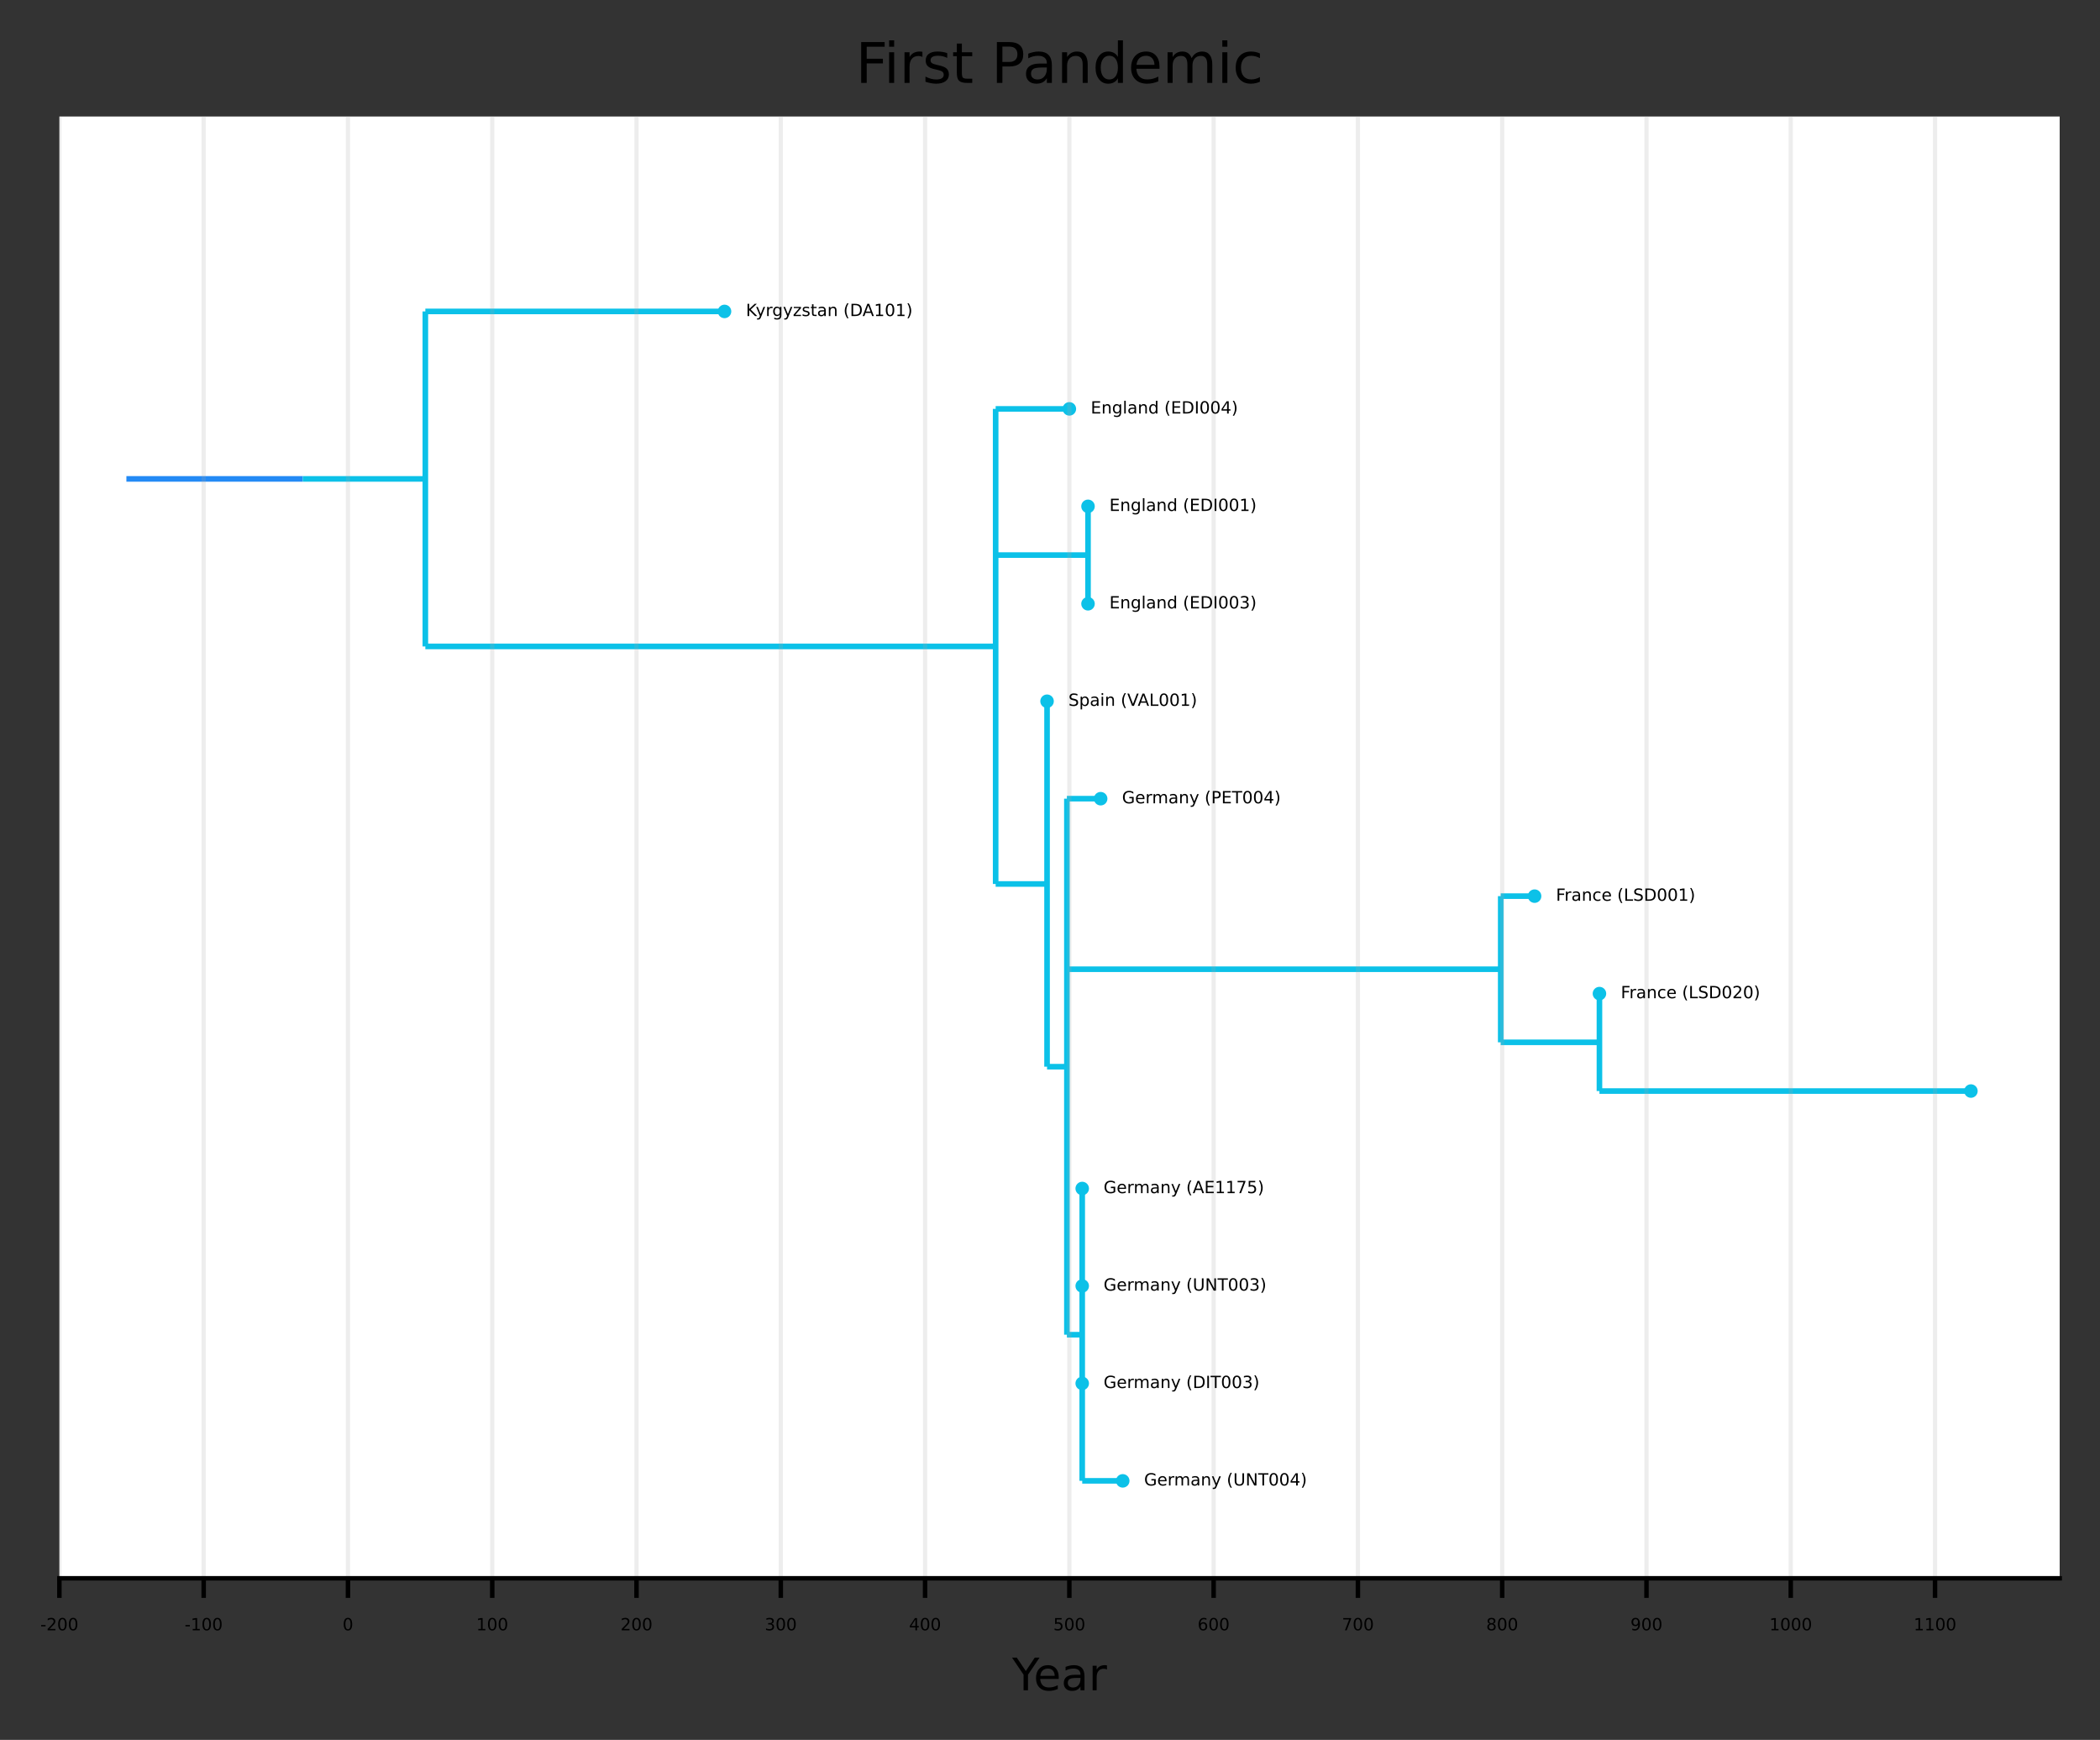 <?xml version="1.0" encoding="utf-8" standalone="no"?>
<!DOCTYPE svg PUBLIC "-//W3C//DTD SVG 1.1//EN"
  "http://www.w3.org/Graphics/SVG/1.1/DTD/svg11.dtd">
<!-- Created with matplotlib (https://matplotlib.org/) -->
<svg height="310.572pt" version="1.1" viewBox="0 0 374.924 310.572" width="374.924pt" xmlns="http://www.w3.org/2000/svg" xmlns:xlink="http://www.w3.org/1999/xlink">
 <rect x="0" y="0" width="374.924" height="310.572" fill="#333333" stroke="none"/>
 <defs>
  <style type="text/css">*{stroke-linecap:butt;stroke-linejoin:round;}</style>
 </defs>
 <g id="figure_1">
  <g id="patch_1">
   <path d="M 0 310.572
L 374.924 310.572
L 374.924 0
L 0 0
z
" style="fill:none;"/>
  </g>
  <g id="axes_1">
   <g id="patch_2">
    <path d="M 10.604 281.726
L 367.724 281.726
L 367.724 20.798
L 10.604 20.798
z
" style="fill:#ffffff;"/>
   </g>
   <g id="PathCollection_1">
    <defs>
     <path d="M 0 0.707
C 0.188 0.707 0.367 0.633 0.5 0.5
C 0.633 0.367 0.707 0.188 0.707 0
C 0.707 -0.188 0.633 -0.367 0.5 -0.5
C 0.367 -0.633 0.188 -0.707 0 -0.707
C -0.188 -0.707 -0.367 -0.633 -0.5 -0.5
C -0.633 -0.367 -0.707 -0.188 -0.707 0
C -0.707 0.188 -0.633 0.367 -0.5 0.5
C -0.367 0.633 -0.188 0.707 0 0.707
z
" id="m80242efebf" style="stroke:#0cc1e8;"/>
    </defs>
    <g clip-path="url(#p8c939c562f)">
     <use style="fill:#0cc1e8;stroke:#0cc1e8;" x="129.353" xlink:href="#m80242efebf" y="55.589"/>
     <use style="fill:#0cc1e8;stroke:#0cc1e8;" x="190.918" xlink:href="#m80242efebf" y="72.984"/>
     <use style="fill:#0cc1e8;stroke:#0cc1e8;" x="194.249" xlink:href="#m80242efebf" y="90.379"/>
     <use style="fill:#0cc1e8;stroke:#0cc1e8;" x="194.249" xlink:href="#m80242efebf" y="107.774"/>
     <use style="fill:#0cc1e8;stroke:#0cc1e8;" x="186.936" xlink:href="#m80242efebf" y="125.17"/>
     <use style="fill:#0cc1e8;stroke:#0cc1e8;" x="196.506" xlink:href="#m80242efebf" y="142.565"/>
     <use style="fill:#0cc1e8;stroke:#0cc1e8;" x="273.979" xlink:href="#m80242efebf" y="159.96"/>
     <use style="fill:#0cc1e8;stroke:#0cc1e8;" x="285.557" xlink:href="#m80242efebf" y="177.355"/>
     <use style="fill:#0cc1e8;stroke:#0cc1e8;" x="351.878" xlink:href="#m80242efebf" y="194.75"/>
     <use style="fill:#0cc1e8;stroke:#0cc1e8;" x="193.214" xlink:href="#m80242efebf" y="212.146"/>
     <use style="fill:#0cc1e8;stroke:#0cc1e8;" x="193.214" xlink:href="#m80242efebf" y="229.541"/>
     <use style="fill:#0cc1e8;stroke:#0cc1e8;" x="193.214" xlink:href="#m80242efebf" y="246.936"/>
     <use style="fill:#0cc1e8;stroke:#0cc1e8;" x="200.448" xlink:href="#m80242efebf" y="264.331"/>
    </g>
   </g>
   <g id="matplotlib.axis_1">
    <g id="xtick_1">
     <g id="line2d_1">
      <defs>
       <path d="M 0 0
L 0 3.5
" id="m0b890835d4" style="stroke:#000000;stroke-width:0.8;"/>
      </defs>
      <g>
       <use style="stroke:#000000;stroke-width:0.8;" x="10.604" xlink:href="#m0b890835d4" y="281.726"/>
      </g>
     </g>
     <g id="text_1">
      <!-- -200 -->
      <g transform="translate(7.2 291.006)scale(0.03 -0.03)">
       <defs>
        <path d="M 4.891 31.391
L 31.203 31.391
L 31.203 23.391
L 4.891 23.391
z
" id="DejaVuSans-45"/>
        <path d="M 19.188 8.297
L 53.609 8.297
L 53.609 0
L 7.328 0
L 7.328 8.297
Q 12.938 14.109 22.625 23.891
Q 32.328 33.688 34.812 36.531
Q 39.547 41.844 41.422 45.531
Q 43.312 49.219 43.312 52.781
Q 43.312 58.594 39.234 62.25
Q 35.156 65.922 28.609 65.922
Q 23.969 65.922 18.812 64.312
Q 13.672 62.703 7.812 59.422
L 7.812 69.391
Q 13.766 71.781 18.938 73
Q 24.125 74.219 28.422 74.219
Q 39.75 74.219 46.484 68.547
Q 53.219 62.891 53.219 53.422
Q 53.219 48.922 51.531 44.891
Q 49.859 40.875 45.406 35.406
Q 44.188 33.984 37.641 27.219
Q 31.109 20.453 19.188 8.297
z
" id="DejaVuSans-50"/>
        <path d="M 31.781 66.406
Q 24.172 66.406 20.328 58.906
Q 16.5 51.422 16.5 36.375
Q 16.5 21.391 20.328 13.891
Q 24.172 6.391 31.781 6.391
Q 39.453 6.391 43.281 13.891
Q 47.125 21.391 47.125 36.375
Q 47.125 51.422 43.281 58.906
Q 39.453 66.406 31.781 66.406
z
M 31.781 74.219
Q 44.047 74.219 50.516 64.516
Q 56.984 54.828 56.984 36.375
Q 56.984 17.969 50.516 8.266
Q 44.047 -1.422 31.781 -1.422
Q 19.531 -1.422 13.062 8.266
Q 6.594 17.969 6.594 36.375
Q 6.594 54.828 13.062 64.516
Q 19.531 74.219 31.781 74.219
z
" id="DejaVuSans-48"/>
       </defs>
       <use xlink:href="#DejaVuSans-45"/>
       <use x="36.084" xlink:href="#DejaVuSans-50"/>
       <use x="99.707" xlink:href="#DejaVuSans-48"/>
       <use x="163.33" xlink:href="#DejaVuSans-48"/>
      </g>
     </g>
    </g>
    <g id="xtick_2">
     <g id="line2d_2">
      <g>
       <use style="stroke:#000000;stroke-width:0.8;" x="36.363" xlink:href="#m0b890835d4" y="281.726"/>
      </g>
     </g>
     <g id="text_2">
      <!-- -100 -->
      <g transform="translate(32.959 291.006)scale(0.03 -0.03)">
       <defs>
        <path d="M 12.406 8.297
L 28.516 8.297
L 28.516 63.922
L 10.984 60.406
L 10.984 69.391
L 28.422 72.906
L 38.281 72.906
L 38.281 8.297
L 54.391 8.297
L 54.391 0
L 12.406 0
z
" id="DejaVuSans-49"/>
       </defs>
       <use xlink:href="#DejaVuSans-45"/>
       <use x="36.084" xlink:href="#DejaVuSans-49"/>
       <use x="99.707" xlink:href="#DejaVuSans-48"/>
       <use x="163.33" xlink:href="#DejaVuSans-48"/>
      </g>
     </g>
    </g>
    <g id="xtick_3">
     <g id="line2d_3">
      <g>
       <use style="stroke:#000000;stroke-width:0.8;" x="62.122" xlink:href="#m0b890835d4" y="281.726"/>
      </g>
     </g>
     <g id="text_3">
      <!-- 0 -->
      <g transform="translate(61.168 291.006)scale(0.03 -0.03)">
       <use xlink:href="#DejaVuSans-48"/>
      </g>
     </g>
    </g>
    <g id="xtick_4">
     <g id="line2d_4">
      <g>
       <use style="stroke:#000000;stroke-width:0.8;" x="87.881" xlink:href="#m0b890835d4" y="281.726"/>
      </g>
     </g>
     <g id="text_4">
      <!-- 100 -->
      <g transform="translate(85.018 291.006)scale(0.03 -0.03)">
       <use xlink:href="#DejaVuSans-49"/>
       <use x="63.623" xlink:href="#DejaVuSans-48"/>
       <use x="127.246" xlink:href="#DejaVuSans-48"/>
      </g>
     </g>
    </g>
    <g id="xtick_5">
     <g id="line2d_5">
      <g>
       <use style="stroke:#000000;stroke-width:0.8;" x="113.64" xlink:href="#m0b890835d4" y="281.726"/>
      </g>
     </g>
     <g id="text_5">
      <!-- 200 -->
      <g transform="translate(110.777 291.006)scale(0.03 -0.03)">
       <use xlink:href="#DejaVuSans-50"/>
       <use x="63.623" xlink:href="#DejaVuSans-48"/>
       <use x="127.246" xlink:href="#DejaVuSans-48"/>
      </g>
     </g>
    </g>
    <g id="xtick_6">
     <g id="line2d_6">
      <g>
       <use style="stroke:#000000;stroke-width:0.8;" x="139.399" xlink:href="#m0b890835d4" y="281.726"/>
      </g>
     </g>
     <g id="text_6">
      <!-- 300 -->
      <g transform="translate(136.536 291.006)scale(0.03 -0.03)">
       <defs>
        <path d="M 40.578 39.312
Q 47.656 37.797 51.625 33
Q 55.609 28.219 55.609 21.188
Q 55.609 10.406 48.188 4.484
Q 40.766 -1.422 27.094 -1.422
Q 22.516 -1.422 17.656 -0.516
Q 12.797 0.391 7.625 2.203
L 7.625 11.719
Q 11.719 9.328 16.594 8.109
Q 21.484 6.891 26.812 6.891
Q 36.078 6.891 40.938 10.547
Q 45.797 14.203 45.797 21.188
Q 45.797 27.641 41.281 31.266
Q 36.766 34.906 28.719 34.906
L 20.219 34.906
L 20.219 43.016
L 29.109 43.016
Q 36.375 43.016 40.234 45.922
Q 44.094 48.828 44.094 54.297
Q 44.094 59.906 40.109 62.906
Q 36.141 65.922 28.719 65.922
Q 24.656 65.922 20.016 65.031
Q 15.375 64.156 9.812 62.312
L 9.812 71.094
Q 15.438 72.656 20.344 73.438
Q 25.25 74.219 29.594 74.219
Q 40.828 74.219 47.359 69.109
Q 53.906 64.016 53.906 55.328
Q 53.906 49.266 50.438 45.094
Q 46.969 40.922 40.578 39.312
z
" id="DejaVuSans-51"/>
       </defs>
       <use xlink:href="#DejaVuSans-51"/>
       <use x="63.623" xlink:href="#DejaVuSans-48"/>
       <use x="127.246" xlink:href="#DejaVuSans-48"/>
      </g>
     </g>
    </g>
    <g id="xtick_7">
     <g id="line2d_7">
      <g>
       <use style="stroke:#000000;stroke-width:0.8;" x="165.159" xlink:href="#m0b890835d4" y="281.726"/>
      </g>
     </g>
     <g id="text_7">
      <!-- 400 -->
      <g transform="translate(162.295 291.006)scale(0.03 -0.03)">
       <defs>
        <path d="M 37.797 64.312
L 12.891 25.391
L 37.797 25.391
z
M 35.203 72.906
L 47.609 72.906
L 47.609 25.391
L 58.016 25.391
L 58.016 17.188
L 47.609 17.188
L 47.609 0
L 37.797 0
L 37.797 17.188
L 4.891 17.188
L 4.891 26.703
z
" id="DejaVuSans-52"/>
       </defs>
       <use xlink:href="#DejaVuSans-52"/>
       <use x="63.623" xlink:href="#DejaVuSans-48"/>
       <use x="127.246" xlink:href="#DejaVuSans-48"/>
      </g>
     </g>
    </g>
    <g id="xtick_8">
     <g id="line2d_8">
      <g>
       <use style="stroke:#000000;stroke-width:0.8;" x="190.918" xlink:href="#m0b890835d4" y="281.726"/>
      </g>
     </g>
     <g id="text_8">
      <!-- 500 -->
      <g transform="translate(188.054 291.006)scale(0.03 -0.03)">
       <defs>
        <path d="M 10.797 72.906
L 49.516 72.906
L 49.516 64.594
L 19.828 64.594
L 19.828 46.734
Q 21.969 47.469 24.109 47.828
Q 26.266 48.188 28.422 48.188
Q 40.625 48.188 47.75 41.5
Q 54.891 34.812 54.891 23.391
Q 54.891 11.625 47.562 5.094
Q 40.234 -1.422 26.906 -1.422
Q 22.312 -1.422 17.547 -0.641
Q 12.797 0.141 7.719 1.703
L 7.719 11.625
Q 12.109 9.234 16.797 8.062
Q 21.484 6.891 26.703 6.891
Q 35.156 6.891 40.078 11.328
Q 45.016 15.766 45.016 23.391
Q 45.016 31 40.078 35.438
Q 35.156 39.891 26.703 39.891
Q 22.75 39.891 18.812 39.016
Q 14.891 38.141 10.797 36.281
z
" id="DejaVuSans-53"/>
       </defs>
       <use xlink:href="#DejaVuSans-53"/>
       <use x="63.623" xlink:href="#DejaVuSans-48"/>
       <use x="127.246" xlink:href="#DejaVuSans-48"/>
      </g>
     </g>
    </g>
    <g id="xtick_9">
     <g id="line2d_9">
      <g>
       <use style="stroke:#000000;stroke-width:0.8;" x="216.677" xlink:href="#m0b890835d4" y="281.726"/>
      </g>
     </g>
     <g id="text_9">
      <!-- 600 -->
      <g transform="translate(213.813 291.006)scale(0.03 -0.03)">
       <defs>
        <path d="M 33.016 40.375
Q 26.375 40.375 22.484 35.828
Q 18.609 31.297 18.609 23.391
Q 18.609 15.531 22.484 10.953
Q 26.375 6.391 33.016 6.391
Q 39.656 6.391 43.531 10.953
Q 47.406 15.531 47.406 23.391
Q 47.406 31.297 43.531 35.828
Q 39.656 40.375 33.016 40.375
z
M 52.594 71.297
L 52.594 62.312
Q 48.875 64.062 45.094 64.984
Q 41.312 65.922 37.594 65.922
Q 27.828 65.922 22.672 59.328
Q 17.531 52.734 16.797 39.406
Q 19.672 43.656 24.016 45.922
Q 28.375 48.188 33.594 48.188
Q 44.578 48.188 50.953 41.516
Q 57.328 34.859 57.328 23.391
Q 57.328 12.156 50.688 5.359
Q 44.047 -1.422 33.016 -1.422
Q 20.359 -1.422 13.672 8.266
Q 6.984 17.969 6.984 36.375
Q 6.984 53.656 15.188 63.938
Q 23.391 74.219 37.203 74.219
Q 40.922 74.219 44.703 73.484
Q 48.484 72.75 52.594 71.297
z
" id="DejaVuSans-54"/>
       </defs>
       <use xlink:href="#DejaVuSans-54"/>
       <use x="63.623" xlink:href="#DejaVuSans-48"/>
       <use x="127.246" xlink:href="#DejaVuSans-48"/>
      </g>
     </g>
    </g>
    <g id="xtick_10">
     <g id="line2d_10">
      <g>
       <use style="stroke:#000000;stroke-width:0.8;" x="242.436" xlink:href="#m0b890835d4" y="281.726"/>
      </g>
     </g>
     <g id="text_10">
      <!-- 700 -->
      <g transform="translate(239.573 291.006)scale(0.03 -0.03)">
       <defs>
        <path d="M 8.203 72.906
L 55.078 72.906
L 55.078 68.703
L 28.609 0
L 18.312 0
L 43.219 64.594
L 8.203 64.594
z
" id="DejaVuSans-55"/>
       </defs>
       <use xlink:href="#DejaVuSans-55"/>
       <use x="63.623" xlink:href="#DejaVuSans-48"/>
       <use x="127.246" xlink:href="#DejaVuSans-48"/>
      </g>
     </g>
    </g>
    <g id="xtick_11">
     <g id="line2d_11">
      <g>
       <use style="stroke:#000000;stroke-width:0.8;" x="268.195" xlink:href="#m0b890835d4" y="281.726"/>
      </g>
     </g>
     <g id="text_11">
      <!-- 800 -->
      <g transform="translate(265.332 291.006)scale(0.03 -0.03)">
       <defs>
        <path d="M 31.781 34.625
Q 24.75 34.625 20.719 30.859
Q 16.703 27.094 16.703 20.516
Q 16.703 13.922 20.719 10.156
Q 24.75 6.391 31.781 6.391
Q 38.812 6.391 42.859 10.172
Q 46.922 13.969 46.922 20.516
Q 46.922 27.094 42.891 30.859
Q 38.875 34.625 31.781 34.625
z
M 21.922 38.812
Q 15.578 40.375 12.031 44.719
Q 8.5 49.078 8.5 55.328
Q 8.5 64.062 14.719 69.141
Q 20.953 74.219 31.781 74.219
Q 42.672 74.219 48.875 69.141
Q 55.078 64.062 55.078 55.328
Q 55.078 49.078 51.531 44.719
Q 48 40.375 41.703 38.812
Q 48.828 37.156 52.797 32.312
Q 56.781 27.484 56.781 20.516
Q 56.781 9.906 50.312 4.234
Q 43.844 -1.422 31.781 -1.422
Q 19.734 -1.422 13.25 4.234
Q 6.781 9.906 6.781 20.516
Q 6.781 27.484 10.781 32.312
Q 14.797 37.156 21.922 38.812
z
M 18.312 54.391
Q 18.312 48.734 21.844 45.562
Q 25.391 42.391 31.781 42.391
Q 38.141 42.391 41.719 45.562
Q 45.312 48.734 45.312 54.391
Q 45.312 60.062 41.719 63.234
Q 38.141 66.406 31.781 66.406
Q 25.391 66.406 21.844 63.234
Q 18.312 60.062 18.312 54.391
z
" id="DejaVuSans-56"/>
       </defs>
       <use xlink:href="#DejaVuSans-56"/>
       <use x="63.623" xlink:href="#DejaVuSans-48"/>
       <use x="127.246" xlink:href="#DejaVuSans-48"/>
      </g>
     </g>
    </g>
    <g id="xtick_12">
     <g id="line2d_12">
      <g>
       <use style="stroke:#000000;stroke-width:0.8;" x="293.954" xlink:href="#m0b890835d4" y="281.726"/>
      </g>
     </g>
     <g id="text_12">
      <!-- 900 -->
      <g transform="translate(291.091 291.006)scale(0.03 -0.03)">
       <defs>
        <path d="M 10.984 1.516
L 10.984 10.5
Q 14.703 8.734 18.5 7.812
Q 22.312 6.891 25.984 6.891
Q 35.75 6.891 40.891 13.453
Q 46.047 20.016 46.781 33.406
Q 43.953 29.203 39.594 26.953
Q 35.25 24.703 29.984 24.703
Q 19.047 24.703 12.672 31.312
Q 6.297 37.938 6.297 49.422
Q 6.297 60.641 12.938 67.422
Q 19.578 74.219 30.609 74.219
Q 43.266 74.219 49.922 64.516
Q 56.594 54.828 56.594 36.375
Q 56.594 19.141 48.406 8.859
Q 40.234 -1.422 26.422 -1.422
Q 22.703 -1.422 18.891 -0.688
Q 15.094 0.047 10.984 1.516
z
M 30.609 32.422
Q 37.25 32.422 41.125 36.953
Q 45.016 41.5 45.016 49.422
Q 45.016 57.281 41.125 61.844
Q 37.25 66.406 30.609 66.406
Q 23.969 66.406 20.094 61.844
Q 16.219 57.281 16.219 49.422
Q 16.219 41.5 20.094 36.953
Q 23.969 32.422 30.609 32.422
z
" id="DejaVuSans-57"/>
       </defs>
       <use xlink:href="#DejaVuSans-57"/>
       <use x="63.623" xlink:href="#DejaVuSans-48"/>
       <use x="127.246" xlink:href="#DejaVuSans-48"/>
      </g>
     </g>
    </g>
    <g id="xtick_13">
     <g id="line2d_13">
      <g>
       <use style="stroke:#000000;stroke-width:0.8;" x="319.713" xlink:href="#m0b890835d4" y="281.726"/>
      </g>
     </g>
     <g id="text_13">
      <!-- 1000 -->
      <g transform="translate(315.895 291.006)scale(0.03 -0.03)">
       <use xlink:href="#DejaVuSans-49"/>
       <use x="63.623" xlink:href="#DejaVuSans-48"/>
       <use x="127.246" xlink:href="#DejaVuSans-48"/>
       <use x="190.869" xlink:href="#DejaVuSans-48"/>
      </g>
     </g>
    </g>
    <g id="xtick_14">
     <g id="line2d_14">
      <g>
       <use style="stroke:#000000;stroke-width:0.8;" x="345.472" xlink:href="#m0b890835d4" y="281.726"/>
      </g>
     </g>
     <g id="text_14">
      <!-- 1100 -->
      <g transform="translate(341.654 291.006)scale(0.03 -0.03)">
       <use xlink:href="#DejaVuSans-49"/>
       <use x="63.623" xlink:href="#DejaVuSans-49"/>
       <use x="127.246" xlink:href="#DejaVuSans-48"/>
       <use x="190.869" xlink:href="#DejaVuSans-48"/>
      </g>
     </g>
    </g>
    <g id="text_15">
     <!-- Year -->
     <g transform="translate(180.694 301.709)scale(0.08 -0.08)">
      <defs>
       <path d="M -0.203 72.906
L 10.406 72.906
L 30.609 42.922
L 50.688 72.906
L 61.281 72.906
L 35.5 34.719
L 35.5 0
L 25.594 0
L 25.594 34.719
z
" id="DejaVuSans-89"/>
       <path d="M 56.203 29.594
L 56.203 25.203
L 14.891 25.203
Q 15.484 15.922 20.484 11.062
Q 25.484 6.203 34.422 6.203
Q 39.594 6.203 44.453 7.469
Q 49.312 8.734 54.109 11.281
L 54.109 2.781
Q 49.266 0.734 44.188 -0.344
Q 39.109 -1.422 33.891 -1.422
Q 20.797 -1.422 13.156 6.188
Q 5.516 13.812 5.516 26.812
Q 5.516 40.234 12.766 48.109
Q 20.016 56 32.328 56
Q 43.359 56 49.781 48.891
Q 56.203 41.797 56.203 29.594
z
M 47.219 32.234
Q 47.125 39.594 43.094 43.984
Q 39.062 48.391 32.422 48.391
Q 24.906 48.391 20.391 44.141
Q 15.875 39.891 15.188 32.172
z
" id="DejaVuSans-101"/>
       <path d="M 34.281 27.484
Q 23.391 27.484 19.188 25
Q 14.984 22.516 14.984 16.5
Q 14.984 11.719 18.141 8.906
Q 21.297 6.109 26.703 6.109
Q 34.188 6.109 38.703 11.406
Q 43.219 16.703 43.219 25.484
L 43.219 27.484
z
M 52.203 31.203
L 52.203 0
L 43.219 0
L 43.219 8.297
Q 40.141 3.328 35.547 0.953
Q 30.953 -1.422 24.312 -1.422
Q 15.922 -1.422 10.953 3.297
Q 6 8.016 6 15.922
Q 6 25.141 12.172 29.828
Q 18.359 34.516 30.609 34.516
L 43.219 34.516
L 43.219 35.406
Q 43.219 41.609 39.141 45
Q 35.062 48.391 27.688 48.391
Q 23 48.391 18.547 47.266
Q 14.109 46.141 10.016 43.891
L 10.016 52.203
Q 14.938 54.109 19.578 55.047
Q 24.219 56 28.609 56
Q 40.484 56 46.344 49.844
Q 52.203 43.703 52.203 31.203
z
" id="DejaVuSans-97"/>
       <path d="M 41.109 46.297
Q 39.594 47.172 37.812 47.578
Q 36.031 48 33.891 48
Q 26.266 48 22.188 43.047
Q 18.109 38.094 18.109 28.812
L 18.109 0
L 9.078 0
L 9.078 54.688
L 18.109 54.688
L 18.109 46.188
Q 20.953 51.172 25.484 53.578
Q 30.031 56 36.531 56
Q 37.453 56 38.578 55.875
Q 39.703 55.766 41.062 55.516
z
" id="DejaVuSans-114"/>
      </defs>
      <use xlink:href="#DejaVuSans-89"/>
      <use x="47.834" xlink:href="#DejaVuSans-101"/>
      <use x="109.357" xlink:href="#DejaVuSans-97"/>
      <use x="170.637" xlink:href="#DejaVuSans-114"/>
     </g>
    </g>
   </g>
   <g id="matplotlib.axis_2"/>
   <g id="LineCollection_1">
    <path clip-path="url(#p8c939c562f)" d="M 22.565 85.487
L 54.051 85.487
" style="fill:none;stroke:#238af5;"/>
   </g>
   <g id="LineCollection_2">
    <path clip-path="url(#p8c939c562f)" d="M 54.051 85.487
L 75.939 85.487
" style="fill:none;stroke:#0cc1e8;"/>
   </g>
   <g id="LineCollection_3">
    <path clip-path="url(#p8c939c562f)" d="M 75.939 55.589
L 129.353 55.589
" style="fill:none;stroke:#0cc1e8;"/>
   </g>
   <g id="LineCollection_4">
    <path clip-path="url(#p8c939c562f)" d="M 75.939 115.385
L 177.759 115.385
" style="fill:none;stroke:#0cc1e8;"/>
   </g>
   <g id="LineCollection_5">
    <path clip-path="url(#p8c939c562f)" d="M 177.759 72.984
L 190.918 72.984
" style="fill:none;stroke:#0cc1e8;"/>
   </g>
   <g id="LineCollection_6">
    <path clip-path="url(#p8c939c562f)" d="M 177.759 99.077
L 194.249 99.077
" style="fill:none;stroke:#0cc1e8;"/>
   </g>
   <g id="LineCollection_7">
    <path clip-path="url(#p8c939c562f)" d="M 194.249 90.379
L 194.249 90.379
" style="fill:none;stroke:#0cc1e8;"/>
   </g>
   <g id="LineCollection_8">
    <path clip-path="url(#p8c939c562f)" d="M 194.249 107.774
L 194.249 107.774
" style="fill:none;stroke:#0cc1e8;"/>
   </g>
   <g id="LineCollection_9">
    <path clip-path="url(#p8c939c562f)" d="M 177.759 157.786
L 186.936 157.786
" style="fill:none;stroke:#0cc1e8;"/>
   </g>
   <g id="LineCollection_10">
    <path clip-path="url(#p8c939c562f)" d="M 186.936 125.17
L 186.936 125.17
" style="fill:none;stroke:#0cc1e8;"/>
   </g>
   <g id="LineCollection_11">
    <path clip-path="url(#p8c939c562f)" d="M 186.936 190.402
L 190.479 190.402
" style="fill:none;stroke:#0cc1e8;"/>
   </g>
   <g id="LineCollection_12">
    <path clip-path="url(#p8c939c562f)" d="M 190.479 142.565
L 196.506 142.565
" style="fill:none;stroke:#0cc1e8;"/>
   </g>
   <g id="LineCollection_13">
    <path clip-path="url(#p8c939c562f)" d="M 190.479 173.006
L 267.931 173.006
" style="fill:none;stroke:#0cc1e8;"/>
   </g>
   <g id="LineCollection_14">
    <path clip-path="url(#p8c939c562f)" d="M 267.931 159.96
L 273.979 159.96
" style="fill:none;stroke:#0cc1e8;"/>
   </g>
   <g id="LineCollection_15">
    <path clip-path="url(#p8c939c562f)" d="M 267.931 186.053
L 285.557 186.053
" style="fill:none;stroke:#0cc1e8;"/>
   </g>
   <g id="LineCollection_16">
    <path clip-path="url(#p8c939c562f)" d="M 285.557 177.355
L 285.557 177.355
" style="fill:none;stroke:#0cc1e8;"/>
   </g>
   <g id="LineCollection_17">
    <path clip-path="url(#p8c939c562f)" d="M 285.557 194.75
L 351.878 194.75
" style="fill:none;stroke:#0cc1e8;"/>
   </g>
   <g id="LineCollection_18">
    <path clip-path="url(#p8c939c562f)" d="M 190.479 238.238
L 193.214 238.238
" style="fill:none;stroke:#0cc1e8;"/>
   </g>
   <g id="LineCollection_19">
    <path clip-path="url(#p8c939c562f)" d="M 193.214 212.146
L 193.214 212.146
" style="fill:none;stroke:#0cc1e8;"/>
   </g>
   <g id="LineCollection_20">
    <path clip-path="url(#p8c939c562f)" d="M 193.214 229.541
L 193.214 229.541
" style="fill:none;stroke:#0cc1e8;"/>
   </g>
   <g id="LineCollection_21">
    <path clip-path="url(#p8c939c562f)" d="M 193.214 246.936
L 193.214 246.936
" style="fill:none;stroke:#0cc1e8;"/>
   </g>
   <g id="LineCollection_22">
    <path clip-path="url(#p8c939c562f)" d="M 193.214 264.331
L 200.448 264.331
" style="fill:none;stroke:#0cc1e8;"/>
   </g>
   <g id="LineCollection_23">
    <path clip-path="url(#p8c939c562f)" d="M 54.051 85.487
L 54.051 85.487
" style="fill:none;stroke:#238af5;"/>
   </g>
   <g id="LineCollection_24">
    <path clip-path="url(#p8c939c562f)" d="M 75.939 115.385
L 75.939 55.589
" style="fill:none;stroke:#0cc1e8;"/>
   </g>
   <g id="LineCollection_25">
    <path clip-path="url(#p8c939c562f)" d="M 177.759 157.786
L 177.759 72.984
" style="fill:none;stroke:#0cc1e8;"/>
   </g>
   <g id="LineCollection_26">
    <path clip-path="url(#p8c939c562f)" d="M 194.249 107.774
L 194.249 90.379
" style="fill:none;stroke:#0cc1e8;"/>
   </g>
   <g id="LineCollection_27">
    <path clip-path="url(#p8c939c562f)" d="M 186.936 190.402
L 186.936 125.17
" style="fill:none;stroke:#0cc1e8;"/>
   </g>
   <g id="LineCollection_28">
    <path clip-path="url(#p8c939c562f)" d="M 190.479 238.238
L 190.479 142.565
" style="fill:none;stroke:#0cc1e8;"/>
   </g>
   <g id="LineCollection_29">
    <path clip-path="url(#p8c939c562f)" d="M 267.931 186.053
L 267.931 159.96
" style="fill:none;stroke:#0cc1e8;"/>
   </g>
   <g id="LineCollection_30">
    <path clip-path="url(#p8c939c562f)" d="M 285.557 194.75
L 285.557 177.355
" style="fill:none;stroke:#0cc1e8;"/>
   </g>
   <g id="LineCollection_31">
    <path clip-path="url(#p8c939c562f)" d="M 193.214 264.331
L 193.214 212.146
" style="fill:none;stroke:#0cc1e8;"/>
   </g>
   <g id="line2d_15">
    <path clip-path="url(#p8c939c562f)" d="M 10.604 281.726
L 10.604 20.798
" style="fill:none;stroke:#a9a9a9;stroke-linecap:square;stroke-opacity:0.2;stroke-width:0.75;"/>
   </g>
   <g id="line2d_16">
    <path clip-path="url(#p8c939c562f)" d="M 36.363 281.726
L 36.363 20.798
" style="fill:none;stroke:#a9a9a9;stroke-linecap:square;stroke-opacity:0.2;stroke-width:0.75;"/>
   </g>
   <g id="line2d_17">
    <path clip-path="url(#p8c939c562f)" d="M 62.122 281.726
L 62.122 20.798
" style="fill:none;stroke:#a9a9a9;stroke-linecap:square;stroke-opacity:0.2;stroke-width:0.75;"/>
   </g>
   <g id="line2d_18">
    <path clip-path="url(#p8c939c562f)" d="M 87.881 281.726
L 87.881 20.798
" style="fill:none;stroke:#a9a9a9;stroke-linecap:square;stroke-opacity:0.2;stroke-width:0.75;"/>
   </g>
   <g id="line2d_19">
    <path clip-path="url(#p8c939c562f)" d="M 113.64 281.726
L 113.64 20.798
" style="fill:none;stroke:#a9a9a9;stroke-linecap:square;stroke-opacity:0.2;stroke-width:0.75;"/>
   </g>
   <g id="line2d_20">
    <path clip-path="url(#p8c939c562f)" d="M 139.399 281.726
L 139.399 20.798
" style="fill:none;stroke:#a9a9a9;stroke-linecap:square;stroke-opacity:0.2;stroke-width:0.75;"/>
   </g>
   <g id="line2d_21">
    <path clip-path="url(#p8c939c562f)" d="M 165.159 281.726
L 165.159 20.798
" style="fill:none;stroke:#a9a9a9;stroke-linecap:square;stroke-opacity:0.2;stroke-width:0.75;"/>
   </g>
   <g id="line2d_22">
    <path clip-path="url(#p8c939c562f)" d="M 190.918 281.726
L 190.918 20.798
" style="fill:none;stroke:#a9a9a9;stroke-linecap:square;stroke-opacity:0.2;stroke-width:0.75;"/>
   </g>
   <g id="line2d_23">
    <path clip-path="url(#p8c939c562f)" d="M 216.677 281.726
L 216.677 20.798
" style="fill:none;stroke:#a9a9a9;stroke-linecap:square;stroke-opacity:0.2;stroke-width:0.75;"/>
   </g>
   <g id="line2d_24">
    <path clip-path="url(#p8c939c562f)" d="M 242.436 281.726
L 242.436 20.798
" style="fill:none;stroke:#a9a9a9;stroke-linecap:square;stroke-opacity:0.2;stroke-width:0.75;"/>
   </g>
   <g id="line2d_25">
    <path clip-path="url(#p8c939c562f)" d="M 268.195 281.726
L 268.195 20.798
" style="fill:none;stroke:#a9a9a9;stroke-linecap:square;stroke-opacity:0.2;stroke-width:0.75;"/>
   </g>
   <g id="line2d_26">
    <path clip-path="url(#p8c939c562f)" d="M 293.954 281.726
L 293.954 20.798
" style="fill:none;stroke:#a9a9a9;stroke-linecap:square;stroke-opacity:0.2;stroke-width:0.75;"/>
   </g>
   <g id="line2d_27">
    <path clip-path="url(#p8c939c562f)" d="M 319.713 281.726
L 319.713 20.798
" style="fill:none;stroke:#a9a9a9;stroke-linecap:square;stroke-opacity:0.2;stroke-width:0.75;"/>
   </g>
   <g id="line2d_28">
    <path clip-path="url(#p8c939c562f)" d="M 345.472 281.726
L 345.472 20.798
" style="fill:none;stroke:#a9a9a9;stroke-linecap:square;stroke-opacity:0.2;stroke-width:0.75;"/>
   </g>
   <g id="patch_3">
    <path d="M 10.604 281.726
L 367.724 281.726
" style="fill:none;stroke:#000000;stroke-linecap:square;stroke-linejoin:miter;stroke-width:0.8;"/>
   </g>
   <g id="text_16">
    <!--   -->
    <g transform="translate(54.051 86.315)scale(0.03 -0.03)">
     <defs>
      <path id="DejaVuSans-32"/>
     </defs>
     <use xlink:href="#DejaVuSans-32"/>
    </g>
   </g>
   <g id="text_17">
    <!--   -->
    <g transform="translate(75.939 86.315)scale(0.03 -0.03)">
     <use xlink:href="#DejaVuSans-32"/>
    </g>
   </g>
   <g id="text_18">
    <!--     Kyrgyzstan (DA101) -->
    <g transform="translate(129.353 56.417)scale(0.03 -0.03)">
     <defs>
      <path d="M 9.812 72.906
L 19.672 72.906
L 19.672 42.094
L 52.391 72.906
L 65.094 72.906
L 28.906 38.922
L 67.672 0
L 54.688 0
L 19.672 35.109
L 19.672 0
L 9.812 0
z
" id="DejaVuSans-75"/>
      <path d="M 32.172 -5.078
Q 28.375 -14.844 24.75 -17.812
Q 21.141 -20.797 15.094 -20.797
L 7.906 -20.797
L 7.906 -13.281
L 13.188 -13.281
Q 16.891 -13.281 18.938 -11.516
Q 21 -9.766 23.484 -3.219
L 25.094 0.875
L 2.984 54.688
L 12.5 54.688
L 29.594 11.922
L 46.688 54.688
L 56.203 54.688
z
" id="DejaVuSans-121"/>
      <path d="M 45.406 27.984
Q 45.406 37.75 41.375 43.109
Q 37.359 48.484 30.078 48.484
Q 22.859 48.484 18.828 43.109
Q 14.797 37.75 14.797 27.984
Q 14.797 18.266 18.828 12.891
Q 22.859 7.516 30.078 7.516
Q 37.359 7.516 41.375 12.891
Q 45.406 18.266 45.406 27.984
z
M 54.391 6.781
Q 54.391 -7.172 48.188 -13.984
Q 42 -20.797 29.203 -20.797
Q 24.469 -20.797 20.266 -20.094
Q 16.062 -19.391 12.109 -17.922
L 12.109 -9.188
Q 16.062 -11.328 19.922 -12.344
Q 23.781 -13.375 27.781 -13.375
Q 36.625 -13.375 41.016 -8.766
Q 45.406 -4.156 45.406 5.172
L 45.406 9.625
Q 42.625 4.781 38.281 2.391
Q 33.938 0 27.875 0
Q 17.828 0 11.672 7.656
Q 5.516 15.328 5.516 27.984
Q 5.516 40.672 11.672 48.328
Q 17.828 56 27.875 56
Q 33.938 56 38.281 53.609
Q 42.625 51.219 45.406 46.391
L 45.406 54.688
L 54.391 54.688
z
" id="DejaVuSans-103"/>
      <path d="M 5.516 54.688
L 48.188 54.688
L 48.188 46.484
L 14.406 7.172
L 48.188 7.172
L 48.188 0
L 4.297 0
L 4.297 8.203
L 38.094 47.516
L 5.516 47.516
z
" id="DejaVuSans-122"/>
      <path d="M 44.281 53.078
L 44.281 44.578
Q 40.484 46.531 36.375 47.5
Q 32.281 48.484 27.875 48.484
Q 21.188 48.484 17.844 46.438
Q 14.5 44.391 14.5 40.281
Q 14.5 37.156 16.891 35.375
Q 19.281 33.594 26.516 31.984
L 29.594 31.297
Q 39.156 29.25 43.188 25.516
Q 47.219 21.781 47.219 15.094
Q 47.219 7.469 41.188 3.016
Q 35.156 -1.422 24.609 -1.422
Q 20.219 -1.422 15.453 -0.562
Q 10.688 0.297 5.422 2
L 5.422 11.281
Q 10.406 8.688 15.234 7.391
Q 20.062 6.109 24.812 6.109
Q 31.156 6.109 34.562 8.281
Q 37.984 10.453 37.984 14.406
Q 37.984 18.062 35.516 20.016
Q 33.062 21.969 24.703 23.781
L 21.578 24.516
Q 13.234 26.266 9.516 29.906
Q 5.812 33.547 5.812 39.891
Q 5.812 47.609 11.281 51.797
Q 16.75 56 26.812 56
Q 31.781 56 36.172 55.266
Q 40.578 54.547 44.281 53.078
z
" id="DejaVuSans-115"/>
      <path d="M 18.312 70.219
L 18.312 54.688
L 36.812 54.688
L 36.812 47.703
L 18.312 47.703
L 18.312 18.016
Q 18.312 11.328 20.141 9.422
Q 21.969 7.516 27.594 7.516
L 36.812 7.516
L 36.812 0
L 27.594 0
Q 17.188 0 13.234 3.875
Q 9.281 7.766 9.281 18.016
L 9.281 47.703
L 2.688 47.703
L 2.688 54.688
L 9.281 54.688
L 9.281 70.219
z
" id="DejaVuSans-116"/>
      <path d="M 54.891 33.016
L 54.891 0
L 45.906 0
L 45.906 32.719
Q 45.906 40.484 42.875 44.328
Q 39.844 48.188 33.797 48.188
Q 26.516 48.188 22.312 43.547
Q 18.109 38.922 18.109 30.906
L 18.109 0
L 9.078 0
L 9.078 54.688
L 18.109 54.688
L 18.109 46.188
Q 21.344 51.125 25.703 53.562
Q 30.078 56 35.797 56
Q 45.219 56 50.047 50.172
Q 54.891 44.344 54.891 33.016
z
" id="DejaVuSans-110"/>
      <path d="M 31 75.875
Q 24.469 64.656 21.281 53.656
Q 18.109 42.672 18.109 31.391
Q 18.109 20.125 21.312 9.062
Q 24.516 -2 31 -13.188
L 23.188 -13.188
Q 15.875 -1.703 12.234 9.375
Q 8.594 20.453 8.594 31.391
Q 8.594 42.281 12.203 53.312
Q 15.828 64.359 23.188 75.875
z
" id="DejaVuSans-40"/>
      <path d="M 19.672 64.797
L 19.672 8.109
L 31.594 8.109
Q 46.688 8.109 53.688 14.938
Q 60.688 21.781 60.688 36.531
Q 60.688 51.172 53.688 57.984
Q 46.688 64.797 31.594 64.797
z
M 9.812 72.906
L 30.078 72.906
Q 51.266 72.906 61.172 64.094
Q 71.094 55.281 71.094 36.531
Q 71.094 17.672 61.125 8.828
Q 51.172 0 30.078 0
L 9.812 0
z
" id="DejaVuSans-68"/>
      <path d="M 34.188 63.188
L 20.797 26.906
L 47.609 26.906
z
M 28.609 72.906
L 39.797 72.906
L 67.578 0
L 57.328 0
L 50.688 18.703
L 17.828 18.703
L 11.188 0
L 0.781 0
z
" id="DejaVuSans-65"/>
      <path d="M 8.016 75.875
L 15.828 75.875
Q 23.141 64.359 26.781 53.312
Q 30.422 42.281 30.422 31.391
Q 30.422 20.453 26.781 9.375
Q 23.141 -1.703 15.828 -13.188
L 8.016 -13.188
Q 14.5 -2 17.703 9.062
Q 20.906 20.125 20.906 31.391
Q 20.906 42.672 17.703 53.656
Q 14.5 64.656 8.016 75.875
z
" id="DejaVuSans-41"/>
     </defs>
     <use xlink:href="#DejaVuSans-32"/>
     <use x="31.787" xlink:href="#DejaVuSans-32"/>
     <use x="63.574" xlink:href="#DejaVuSans-32"/>
     <use x="95.361" xlink:href="#DejaVuSans-32"/>
     <use x="127.148" xlink:href="#DejaVuSans-75"/>
     <use x="185.475" xlink:href="#DejaVuSans-121"/>
     <use x="244.654" xlink:href="#DejaVuSans-114"/>
     <use x="284.018" xlink:href="#DejaVuSans-103"/>
     <use x="347.494" xlink:href="#DejaVuSans-121"/>
     <use x="406.674" xlink:href="#DejaVuSans-122"/>
     <use x="459.164" xlink:href="#DejaVuSans-115"/>
     <use x="511.264" xlink:href="#DejaVuSans-116"/>
     <use x="550.473" xlink:href="#DejaVuSans-97"/>
     <use x="611.752" xlink:href="#DejaVuSans-110"/>
     <use x="675.131" xlink:href="#DejaVuSans-32"/>
     <use x="706.918" xlink:href="#DejaVuSans-40"/>
     <use x="745.932" xlink:href="#DejaVuSans-68"/>
     <use x="821.184" xlink:href="#DejaVuSans-65"/>
     <use x="889.592" xlink:href="#DejaVuSans-49"/>
     <use x="953.215" xlink:href="#DejaVuSans-48"/>
     <use x="1016.838" xlink:href="#DejaVuSans-49"/>
     <use x="1080.461" xlink:href="#DejaVuSans-41"/>
    </g>
   </g>
   <g id="text_19">
    <!--   -->
    <g transform="translate(177.759 116.213)scale(0.03 -0.03)">
     <use xlink:href="#DejaVuSans-32"/>
    </g>
   </g>
   <g id="text_20">
    <!--     England (EDI004) -->
    <g transform="translate(190.918 73.812)scale(0.03 -0.03)">
     <defs>
      <path d="M 9.812 72.906
L 55.906 72.906
L 55.906 64.594
L 19.672 64.594
L 19.672 43.016
L 54.391 43.016
L 54.391 34.719
L 19.672 34.719
L 19.672 8.297
L 56.781 8.297
L 56.781 0
L 9.812 0
z
" id="DejaVuSans-69"/>
      <path d="M 9.422 75.984
L 18.406 75.984
L 18.406 0
L 9.422 0
z
" id="DejaVuSans-108"/>
      <path d="M 45.406 46.391
L 45.406 75.984
L 54.391 75.984
L 54.391 0
L 45.406 0
L 45.406 8.203
Q 42.578 3.328 38.25 0.953
Q 33.938 -1.422 27.875 -1.422
Q 17.969 -1.422 11.734 6.484
Q 5.516 14.406 5.516 27.297
Q 5.516 40.188 11.734 48.094
Q 17.969 56 27.875 56
Q 33.938 56 38.25 53.625
Q 42.578 51.266 45.406 46.391
z
M 14.797 27.297
Q 14.797 17.391 18.875 11.75
Q 22.953 6.109 30.078 6.109
Q 37.203 6.109 41.297 11.75
Q 45.406 17.391 45.406 27.297
Q 45.406 37.203 41.297 42.844
Q 37.203 48.484 30.078 48.484
Q 22.953 48.484 18.875 42.844
Q 14.797 37.203 14.797 27.297
z
" id="DejaVuSans-100"/>
      <path d="M 9.812 72.906
L 19.672 72.906
L 19.672 0
L 9.812 0
z
" id="DejaVuSans-73"/>
     </defs>
     <use xlink:href="#DejaVuSans-32"/>
     <use x="31.787" xlink:href="#DejaVuSans-32"/>
     <use x="63.574" xlink:href="#DejaVuSans-32"/>
     <use x="95.361" xlink:href="#DejaVuSans-32"/>
     <use x="127.148" xlink:href="#DejaVuSans-69"/>
     <use x="190.332" xlink:href="#DejaVuSans-110"/>
     <use x="253.711" xlink:href="#DejaVuSans-103"/>
     <use x="317.188" xlink:href="#DejaVuSans-108"/>
     <use x="344.971" xlink:href="#DejaVuSans-97"/>
     <use x="406.25" xlink:href="#DejaVuSans-110"/>
     <use x="469.629" xlink:href="#DejaVuSans-100"/>
     <use x="533.105" xlink:href="#DejaVuSans-32"/>
     <use x="564.893" xlink:href="#DejaVuSans-40"/>
     <use x="603.906" xlink:href="#DejaVuSans-69"/>
     <use x="667.09" xlink:href="#DejaVuSans-68"/>
     <use x="744.092" xlink:href="#DejaVuSans-73"/>
     <use x="773.584" xlink:href="#DejaVuSans-48"/>
     <use x="837.207" xlink:href="#DejaVuSans-48"/>
     <use x="900.83" xlink:href="#DejaVuSans-52"/>
     <use x="964.453" xlink:href="#DejaVuSans-41"/>
    </g>
   </g>
   <g id="text_21">
    <!--   -->
    <g transform="translate(194.249 99.905)scale(0.03 -0.03)">
     <use xlink:href="#DejaVuSans-32"/>
    </g>
   </g>
   <g id="text_22">
    <!--     England (EDI001) -->
    <g transform="translate(194.249 91.207)scale(0.03 -0.03)">
     <use xlink:href="#DejaVuSans-32"/>
     <use x="31.787" xlink:href="#DejaVuSans-32"/>
     <use x="63.574" xlink:href="#DejaVuSans-32"/>
     <use x="95.361" xlink:href="#DejaVuSans-32"/>
     <use x="127.148" xlink:href="#DejaVuSans-69"/>
     <use x="190.332" xlink:href="#DejaVuSans-110"/>
     <use x="253.711" xlink:href="#DejaVuSans-103"/>
     <use x="317.188" xlink:href="#DejaVuSans-108"/>
     <use x="344.971" xlink:href="#DejaVuSans-97"/>
     <use x="406.25" xlink:href="#DejaVuSans-110"/>
     <use x="469.629" xlink:href="#DejaVuSans-100"/>
     <use x="533.105" xlink:href="#DejaVuSans-32"/>
     <use x="564.893" xlink:href="#DejaVuSans-40"/>
     <use x="603.906" xlink:href="#DejaVuSans-69"/>
     <use x="667.09" xlink:href="#DejaVuSans-68"/>
     <use x="744.092" xlink:href="#DejaVuSans-73"/>
     <use x="773.584" xlink:href="#DejaVuSans-48"/>
     <use x="837.207" xlink:href="#DejaVuSans-48"/>
     <use x="900.83" xlink:href="#DejaVuSans-49"/>
     <use x="964.453" xlink:href="#DejaVuSans-41"/>
    </g>
   </g>
   <g id="text_23">
    <!--     England (EDI003) -->
    <g transform="translate(194.249 108.602)scale(0.03 -0.03)">
     <use xlink:href="#DejaVuSans-32"/>
     <use x="31.787" xlink:href="#DejaVuSans-32"/>
     <use x="63.574" xlink:href="#DejaVuSans-32"/>
     <use x="95.361" xlink:href="#DejaVuSans-32"/>
     <use x="127.148" xlink:href="#DejaVuSans-69"/>
     <use x="190.332" xlink:href="#DejaVuSans-110"/>
     <use x="253.711" xlink:href="#DejaVuSans-103"/>
     <use x="317.188" xlink:href="#DejaVuSans-108"/>
     <use x="344.971" xlink:href="#DejaVuSans-97"/>
     <use x="406.25" xlink:href="#DejaVuSans-110"/>
     <use x="469.629" xlink:href="#DejaVuSans-100"/>
     <use x="533.105" xlink:href="#DejaVuSans-32"/>
     <use x="564.893" xlink:href="#DejaVuSans-40"/>
     <use x="603.906" xlink:href="#DejaVuSans-69"/>
     <use x="667.09" xlink:href="#DejaVuSans-68"/>
     <use x="744.092" xlink:href="#DejaVuSans-73"/>
     <use x="773.584" xlink:href="#DejaVuSans-48"/>
     <use x="837.207" xlink:href="#DejaVuSans-48"/>
     <use x="900.83" xlink:href="#DejaVuSans-51"/>
     <use x="964.453" xlink:href="#DejaVuSans-41"/>
    </g>
   </g>
   <g id="text_24">
    <!--   -->
    <g transform="translate(186.936 158.613)scale(0.03 -0.03)">
     <use xlink:href="#DejaVuSans-32"/>
    </g>
   </g>
   <g id="text_25">
    <!--     Spain (VAL001) -->
    <g transform="translate(186.936 125.997)scale(0.03 -0.03)">
     <defs>
      <path d="M 53.516 70.516
L 53.516 60.891
Q 47.906 63.578 42.922 64.891
Q 37.938 66.219 33.297 66.219
Q 25.25 66.219 20.875 63.094
Q 16.5 59.969 16.5 54.203
Q 16.5 49.359 19.406 46.891
Q 22.312 44.438 30.422 42.922
L 36.375 41.703
Q 47.406 39.594 52.656 34.297
Q 57.906 29 57.906 20.125
Q 57.906 9.516 50.797 4.047
Q 43.703 -1.422 29.984 -1.422
Q 24.812 -1.422 18.969 -0.25
Q 13.141 0.922 6.891 3.219
L 6.891 13.375
Q 12.891 10.016 18.656 8.297
Q 24.422 6.594 29.984 6.594
Q 38.422 6.594 43.016 9.906
Q 47.609 13.234 47.609 19.391
Q 47.609 24.75 44.312 27.781
Q 41.016 30.812 33.5 32.328
L 27.484 33.5
Q 16.453 35.688 11.516 40.375
Q 6.594 45.062 6.594 53.422
Q 6.594 63.094 13.406 68.656
Q 20.219 74.219 32.172 74.219
Q 37.312 74.219 42.625 73.281
Q 47.953 72.359 53.516 70.516
z
" id="DejaVuSans-83"/>
      <path d="M 18.109 8.203
L 18.109 -20.797
L 9.078 -20.797
L 9.078 54.688
L 18.109 54.688
L 18.109 46.391
Q 20.953 51.266 25.266 53.625
Q 29.594 56 35.594 56
Q 45.562 56 51.781 48.094
Q 58.016 40.188 58.016 27.297
Q 58.016 14.406 51.781 6.484
Q 45.562 -1.422 35.594 -1.422
Q 29.594 -1.422 25.266 0.953
Q 20.953 3.328 18.109 8.203
z
M 48.688 27.297
Q 48.688 37.203 44.609 42.844
Q 40.531 48.484 33.406 48.484
Q 26.266 48.484 22.188 42.844
Q 18.109 37.203 18.109 27.297
Q 18.109 17.391 22.188 11.75
Q 26.266 6.109 33.406 6.109
Q 40.531 6.109 44.609 11.75
Q 48.688 17.391 48.688 27.297
z
" id="DejaVuSans-112"/>
      <path d="M 9.422 54.688
L 18.406 54.688
L 18.406 0
L 9.422 0
z
M 9.422 75.984
L 18.406 75.984
L 18.406 64.594
L 9.422 64.594
z
" id="DejaVuSans-105"/>
      <path d="M 28.609 0
L 0.781 72.906
L 11.078 72.906
L 34.188 11.531
L 57.328 72.906
L 67.578 72.906
L 39.797 0
z
" id="DejaVuSans-86"/>
      <path d="M 9.812 72.906
L 19.672 72.906
L 19.672 8.297
L 55.172 8.297
L 55.172 0
L 9.812 0
z
" id="DejaVuSans-76"/>
     </defs>
     <use xlink:href="#DejaVuSans-32"/>
     <use x="31.787" xlink:href="#DejaVuSans-32"/>
     <use x="63.574" xlink:href="#DejaVuSans-32"/>
     <use x="95.361" xlink:href="#DejaVuSans-32"/>
     <use x="127.148" xlink:href="#DejaVuSans-83"/>
     <use x="190.625" xlink:href="#DejaVuSans-112"/>
     <use x="254.102" xlink:href="#DejaVuSans-97"/>
     <use x="315.381" xlink:href="#DejaVuSans-105"/>
     <use x="343.164" xlink:href="#DejaVuSans-110"/>
     <use x="406.543" xlink:href="#DejaVuSans-32"/>
     <use x="438.33" xlink:href="#DejaVuSans-40"/>
     <use x="477.344" xlink:href="#DejaVuSans-86"/>
     <use x="539.377" xlink:href="#DejaVuSans-65"/>
     <use x="607.785" xlink:href="#DejaVuSans-76"/>
     <use x="663.498" xlink:href="#DejaVuSans-48"/>
     <use x="727.121" xlink:href="#DejaVuSans-48"/>
     <use x="790.744" xlink:href="#DejaVuSans-49"/>
     <use x="854.367" xlink:href="#DejaVuSans-41"/>
    </g>
   </g>
   <g id="text_26">
    <!--   -->
    <g transform="translate(190.479 191.229)scale(0.03 -0.03)">
     <use xlink:href="#DejaVuSans-32"/>
    </g>
   </g>
   <g id="text_27">
    <!--     Germany (PET004) -->
    <g transform="translate(196.506 143.393)scale(0.03 -0.03)">
     <defs>
      <path d="M 59.516 10.406
L 59.516 29.984
L 43.406 29.984
L 43.406 38.094
L 69.281 38.094
L 69.281 6.781
Q 63.578 2.734 56.688 0.656
Q 49.812 -1.422 42 -1.422
Q 24.906 -1.422 15.25 8.562
Q 5.609 18.562 5.609 36.375
Q 5.609 54.25 15.25 64.234
Q 24.906 74.219 42 74.219
Q 49.125 74.219 55.547 72.453
Q 61.969 70.703 67.391 67.281
L 67.391 56.781
Q 61.922 61.422 55.766 63.766
Q 49.609 66.109 42.828 66.109
Q 29.438 66.109 22.719 58.641
Q 16.016 51.172 16.016 36.375
Q 16.016 21.625 22.719 14.156
Q 29.438 6.688 42.828 6.688
Q 48.047 6.688 52.141 7.594
Q 56.25 8.5 59.516 10.406
z
" id="DejaVuSans-71"/>
      <path d="M 52 44.188
Q 55.375 50.25 60.062 53.125
Q 64.75 56 71.094 56
Q 79.641 56 84.281 50.016
Q 88.922 44.047 88.922 33.016
L 88.922 0
L 79.891 0
L 79.891 32.719
Q 79.891 40.578 77.094 44.375
Q 74.312 48.188 68.609 48.188
Q 61.625 48.188 57.562 43.547
Q 53.516 38.922 53.516 30.906
L 53.516 0
L 44.484 0
L 44.484 32.719
Q 44.484 40.625 41.703 44.406
Q 38.922 48.188 33.109 48.188
Q 26.219 48.188 22.156 43.531
Q 18.109 38.875 18.109 30.906
L 18.109 0
L 9.078 0
L 9.078 54.688
L 18.109 54.688
L 18.109 46.188
Q 21.188 51.219 25.484 53.609
Q 29.781 56 35.688 56
Q 41.656 56 45.828 52.969
Q 50 49.953 52 44.188
z
" id="DejaVuSans-109"/>
      <path d="M 19.672 64.797
L 19.672 37.406
L 32.078 37.406
Q 38.969 37.406 42.719 40.969
Q 46.484 44.531 46.484 51.125
Q 46.484 57.672 42.719 61.234
Q 38.969 64.797 32.078 64.797
z
M 9.812 72.906
L 32.078 72.906
Q 44.344 72.906 50.609 67.359
Q 56.891 61.812 56.891 51.125
Q 56.891 40.328 50.609 34.812
Q 44.344 29.297 32.078 29.297
L 19.672 29.297
L 19.672 0
L 9.812 0
z
" id="DejaVuSans-80"/>
      <path d="M -0.297 72.906
L 61.375 72.906
L 61.375 64.594
L 35.5 64.594
L 35.5 0
L 25.594 0
L 25.594 64.594
L -0.297 64.594
z
" id="DejaVuSans-84"/>
     </defs>
     <use xlink:href="#DejaVuSans-32"/>
     <use x="31.787" xlink:href="#DejaVuSans-32"/>
     <use x="63.574" xlink:href="#DejaVuSans-32"/>
     <use x="95.361" xlink:href="#DejaVuSans-32"/>
     <use x="127.148" xlink:href="#DejaVuSans-71"/>
     <use x="204.639" xlink:href="#DejaVuSans-101"/>
     <use x="266.162" xlink:href="#DejaVuSans-114"/>
     <use x="305.525" xlink:href="#DejaVuSans-109"/>
     <use x="402.938" xlink:href="#DejaVuSans-97"/>
     <use x="464.217" xlink:href="#DejaVuSans-110"/>
     <use x="527.596" xlink:href="#DejaVuSans-121"/>
     <use x="586.775" xlink:href="#DejaVuSans-32"/>
     <use x="618.562" xlink:href="#DejaVuSans-40"/>
     <use x="657.576" xlink:href="#DejaVuSans-80"/>
     <use x="717.879" xlink:href="#DejaVuSans-69"/>
     <use x="781.062" xlink:href="#DejaVuSans-84"/>
     <use x="842.146" xlink:href="#DejaVuSans-48"/>
     <use x="905.77" xlink:href="#DejaVuSans-48"/>
     <use x="969.393" xlink:href="#DejaVuSans-52"/>
     <use x="1033.016" xlink:href="#DejaVuSans-41"/>
    </g>
   </g>
   <g id="text_28">
    <!--   -->
    <g transform="translate(267.931 173.834)scale(0.03 -0.03)">
     <use xlink:href="#DejaVuSans-32"/>
    </g>
   </g>
   <g id="text_29">
    <!--     France (LSD001) -->
    <g transform="translate(273.979 160.788)scale(0.03 -0.03)">
     <defs>
      <path d="M 9.812 72.906
L 51.703 72.906
L 51.703 64.594
L 19.672 64.594
L 19.672 43.109
L 48.578 43.109
L 48.578 34.812
L 19.672 34.812
L 19.672 0
L 9.812 0
z
" id="DejaVuSans-70"/>
      <path d="M 48.781 52.594
L 48.781 44.188
Q 44.969 46.297 41.141 47.344
Q 37.312 48.391 33.406 48.391
Q 24.656 48.391 19.812 42.844
Q 14.984 37.312 14.984 27.297
Q 14.984 17.281 19.812 11.734
Q 24.656 6.203 33.406 6.203
Q 37.312 6.203 41.141 7.25
Q 44.969 8.297 48.781 10.406
L 48.781 2.094
Q 45.016 0.344 40.984 -0.531
Q 36.969 -1.422 32.422 -1.422
Q 20.062 -1.422 12.781 6.344
Q 5.516 14.109 5.516 27.297
Q 5.516 40.672 12.859 48.328
Q 20.219 56 33.016 56
Q 37.156 56 41.109 55.141
Q 45.062 54.297 48.781 52.594
z
" id="DejaVuSans-99"/>
     </defs>
     <use xlink:href="#DejaVuSans-32"/>
     <use x="31.787" xlink:href="#DejaVuSans-32"/>
     <use x="63.574" xlink:href="#DejaVuSans-32"/>
     <use x="95.361" xlink:href="#DejaVuSans-32"/>
     <use x="127.148" xlink:href="#DejaVuSans-70"/>
     <use x="177.418" xlink:href="#DejaVuSans-114"/>
     <use x="218.531" xlink:href="#DejaVuSans-97"/>
     <use x="279.811" xlink:href="#DejaVuSans-110"/>
     <use x="343.189" xlink:href="#DejaVuSans-99"/>
     <use x="398.17" xlink:href="#DejaVuSans-101"/>
     <use x="459.693" xlink:href="#DejaVuSans-32"/>
     <use x="491.48" xlink:href="#DejaVuSans-40"/>
     <use x="530.494" xlink:href="#DejaVuSans-76"/>
     <use x="586.207" xlink:href="#DejaVuSans-83"/>
     <use x="649.684" xlink:href="#DejaVuSans-68"/>
     <use x="726.686" xlink:href="#DejaVuSans-48"/>
     <use x="790.309" xlink:href="#DejaVuSans-48"/>
     <use x="853.932" xlink:href="#DejaVuSans-49"/>
     <use x="917.555" xlink:href="#DejaVuSans-41"/>
    </g>
   </g>
   <g id="text_30">
    <!--   -->
    <g transform="translate(285.557 186.881)scale(0.03 -0.03)">
     <use xlink:href="#DejaVuSans-32"/>
    </g>
   </g>
   <g id="text_31">
    <!--     France (LSD020) -->
    <g transform="translate(285.557 178.183)scale(0.03 -0.03)">
     <use xlink:href="#DejaVuSans-32"/>
     <use x="31.787" xlink:href="#DejaVuSans-32"/>
     <use x="63.574" xlink:href="#DejaVuSans-32"/>
     <use x="95.361" xlink:href="#DejaVuSans-32"/>
     <use x="127.148" xlink:href="#DejaVuSans-70"/>
     <use x="177.418" xlink:href="#DejaVuSans-114"/>
     <use x="218.531" xlink:href="#DejaVuSans-97"/>
     <use x="279.811" xlink:href="#DejaVuSans-110"/>
     <use x="343.189" xlink:href="#DejaVuSans-99"/>
     <use x="398.17" xlink:href="#DejaVuSans-101"/>
     <use x="459.693" xlink:href="#DejaVuSans-32"/>
     <use x="491.48" xlink:href="#DejaVuSans-40"/>
     <use x="530.494" xlink:href="#DejaVuSans-76"/>
     <use x="586.207" xlink:href="#DejaVuSans-83"/>
     <use x="649.684" xlink:href="#DejaVuSans-68"/>
     <use x="726.686" xlink:href="#DejaVuSans-48"/>
     <use x="790.309" xlink:href="#DejaVuSans-50"/>
     <use x="853.932" xlink:href="#DejaVuSans-48"/>
     <use x="917.555" xlink:href="#DejaVuSans-41"/>
    </g>
   </g>
   <g id="text_32">
    <!--   -->
    <g transform="translate(351.878 195.578)scale(0.03 -0.03)">
     <use xlink:href="#DejaVuSans-32"/>
    </g>
   </g>
   <g id="text_33">
    <!--   -->
    <g transform="translate(193.214 239.066)scale(0.03 -0.03)">
     <use xlink:href="#DejaVuSans-32"/>
    </g>
   </g>
   <g id="text_34">
    <!--     Germany (AE1175) -->
    <g transform="translate(193.214 212.973)scale(0.03 -0.03)">
     <use xlink:href="#DejaVuSans-32"/>
     <use x="31.787" xlink:href="#DejaVuSans-32"/>
     <use x="63.574" xlink:href="#DejaVuSans-32"/>
     <use x="95.361" xlink:href="#DejaVuSans-32"/>
     <use x="127.148" xlink:href="#DejaVuSans-71"/>
     <use x="204.639" xlink:href="#DejaVuSans-101"/>
     <use x="266.162" xlink:href="#DejaVuSans-114"/>
     <use x="305.525" xlink:href="#DejaVuSans-109"/>
     <use x="402.938" xlink:href="#DejaVuSans-97"/>
     <use x="464.217" xlink:href="#DejaVuSans-110"/>
     <use x="527.596" xlink:href="#DejaVuSans-121"/>
     <use x="586.775" xlink:href="#DejaVuSans-32"/>
     <use x="618.562" xlink:href="#DejaVuSans-40"/>
     <use x="657.576" xlink:href="#DejaVuSans-65"/>
     <use x="725.984" xlink:href="#DejaVuSans-69"/>
     <use x="789.168" xlink:href="#DejaVuSans-49"/>
     <use x="852.791" xlink:href="#DejaVuSans-49"/>
     <use x="916.414" xlink:href="#DejaVuSans-55"/>
     <use x="980.037" xlink:href="#DejaVuSans-53"/>
     <use x="1043.66" xlink:href="#DejaVuSans-41"/>
    </g>
   </g>
   <g id="text_35">
    <!--     Germany (UNT003) -->
    <g transform="translate(193.214 230.369)scale(0.03 -0.03)">
     <defs>
      <path d="M 8.688 72.906
L 18.609 72.906
L 18.609 28.609
Q 18.609 16.891 22.844 11.734
Q 27.094 6.594 36.625 6.594
Q 46.094 6.594 50.344 11.734
Q 54.594 16.891 54.594 28.609
L 54.594 72.906
L 64.5 72.906
L 64.5 27.391
Q 64.5 13.141 57.438 5.859
Q 50.391 -1.422 36.625 -1.422
Q 22.797 -1.422 15.734 5.859
Q 8.688 13.141 8.688 27.391
z
" id="DejaVuSans-85"/>
      <path d="M 9.812 72.906
L 23.094 72.906
L 55.422 11.922
L 55.422 72.906
L 64.984 72.906
L 64.984 0
L 51.703 0
L 19.391 60.984
L 19.391 0
L 9.812 0
z
" id="DejaVuSans-78"/>
     </defs>
     <use xlink:href="#DejaVuSans-32"/>
     <use x="31.787" xlink:href="#DejaVuSans-32"/>
     <use x="63.574" xlink:href="#DejaVuSans-32"/>
     <use x="95.361" xlink:href="#DejaVuSans-32"/>
     <use x="127.148" xlink:href="#DejaVuSans-71"/>
     <use x="204.639" xlink:href="#DejaVuSans-101"/>
     <use x="266.162" xlink:href="#DejaVuSans-114"/>
     <use x="305.525" xlink:href="#DejaVuSans-109"/>
     <use x="402.938" xlink:href="#DejaVuSans-97"/>
     <use x="464.217" xlink:href="#DejaVuSans-110"/>
     <use x="527.596" xlink:href="#DejaVuSans-121"/>
     <use x="586.775" xlink:href="#DejaVuSans-32"/>
     <use x="618.562" xlink:href="#DejaVuSans-40"/>
     <use x="657.576" xlink:href="#DejaVuSans-85"/>
     <use x="730.77" xlink:href="#DejaVuSans-78"/>
     <use x="805.574" xlink:href="#DejaVuSans-84"/>
     <use x="866.658" xlink:href="#DejaVuSans-48"/>
     <use x="930.281" xlink:href="#DejaVuSans-48"/>
     <use x="993.904" xlink:href="#DejaVuSans-51"/>
     <use x="1057.527" xlink:href="#DejaVuSans-41"/>
    </g>
   </g>
   <g id="text_36">
    <!--     Germany (DIT003) -->
    <g transform="translate(193.214 247.764)scale(0.03 -0.03)">
     <use xlink:href="#DejaVuSans-32"/>
     <use x="31.787" xlink:href="#DejaVuSans-32"/>
     <use x="63.574" xlink:href="#DejaVuSans-32"/>
     <use x="95.361" xlink:href="#DejaVuSans-32"/>
     <use x="127.148" xlink:href="#DejaVuSans-71"/>
     <use x="204.639" xlink:href="#DejaVuSans-101"/>
     <use x="266.162" xlink:href="#DejaVuSans-114"/>
     <use x="305.525" xlink:href="#DejaVuSans-109"/>
     <use x="402.938" xlink:href="#DejaVuSans-97"/>
     <use x="464.217" xlink:href="#DejaVuSans-110"/>
     <use x="527.596" xlink:href="#DejaVuSans-121"/>
     <use x="586.775" xlink:href="#DejaVuSans-32"/>
     <use x="618.562" xlink:href="#DejaVuSans-40"/>
     <use x="657.576" xlink:href="#DejaVuSans-68"/>
     <use x="734.578" xlink:href="#DejaVuSans-73"/>
     <use x="764.07" xlink:href="#DejaVuSans-84"/>
     <use x="825.154" xlink:href="#DejaVuSans-48"/>
     <use x="888.777" xlink:href="#DejaVuSans-48"/>
     <use x="952.4" xlink:href="#DejaVuSans-51"/>
     <use x="1016.023" xlink:href="#DejaVuSans-41"/>
    </g>
   </g>
   <g id="text_37">
    <!--     Germany (UNT004) -->
    <g transform="translate(200.448 265.159)scale(0.03 -0.03)">
     <use xlink:href="#DejaVuSans-32"/>
     <use x="31.787" xlink:href="#DejaVuSans-32"/>
     <use x="63.574" xlink:href="#DejaVuSans-32"/>
     <use x="95.361" xlink:href="#DejaVuSans-32"/>
     <use x="127.148" xlink:href="#DejaVuSans-71"/>
     <use x="204.639" xlink:href="#DejaVuSans-101"/>
     <use x="266.162" xlink:href="#DejaVuSans-114"/>
     <use x="305.525" xlink:href="#DejaVuSans-109"/>
     <use x="402.938" xlink:href="#DejaVuSans-97"/>
     <use x="464.217" xlink:href="#DejaVuSans-110"/>
     <use x="527.596" xlink:href="#DejaVuSans-121"/>
     <use x="586.775" xlink:href="#DejaVuSans-32"/>
     <use x="618.562" xlink:href="#DejaVuSans-40"/>
     <use x="657.576" xlink:href="#DejaVuSans-85"/>
     <use x="730.77" xlink:href="#DejaVuSans-78"/>
     <use x="805.574" xlink:href="#DejaVuSans-84"/>
     <use x="866.658" xlink:href="#DejaVuSans-48"/>
     <use x="930.281" xlink:href="#DejaVuSans-48"/>
     <use x="993.904" xlink:href="#DejaVuSans-52"/>
     <use x="1057.527" xlink:href="#DejaVuSans-41"/>
    </g>
   </g>
   <g id="text_38">
    <!-- First Pandemic -->
    <g transform="translate(152.771 14.798)scale(0.1 -0.1)">
     <use xlink:href="#DejaVuSans-70"/>
     <use x="50.27" xlink:href="#DejaVuSans-105"/>
     <use x="78.053" xlink:href="#DejaVuSans-114"/>
     <use x="119.166" xlink:href="#DejaVuSans-115"/>
     <use x="171.266" xlink:href="#DejaVuSans-116"/>
     <use x="210.475" xlink:href="#DejaVuSans-32"/>
     <use x="242.262" xlink:href="#DejaVuSans-80"/>
     <use x="298.064" xlink:href="#DejaVuSans-97"/>
     <use x="359.344" xlink:href="#DejaVuSans-110"/>
     <use x="422.723" xlink:href="#DejaVuSans-100"/>
     <use x="486.199" xlink:href="#DejaVuSans-101"/>
     <use x="547.723" xlink:href="#DejaVuSans-109"/>
     <use x="645.135" xlink:href="#DejaVuSans-105"/>
     <use x="672.918" xlink:href="#DejaVuSans-99"/>
    </g>
   </g>
  </g>
 </g>
 <defs>
  <clipPath id="p8c939c562f">
   <rect height="260.928" width="357.12" x="10.604" y="20.798"/>
  </clipPath>
 </defs>
</svg>
